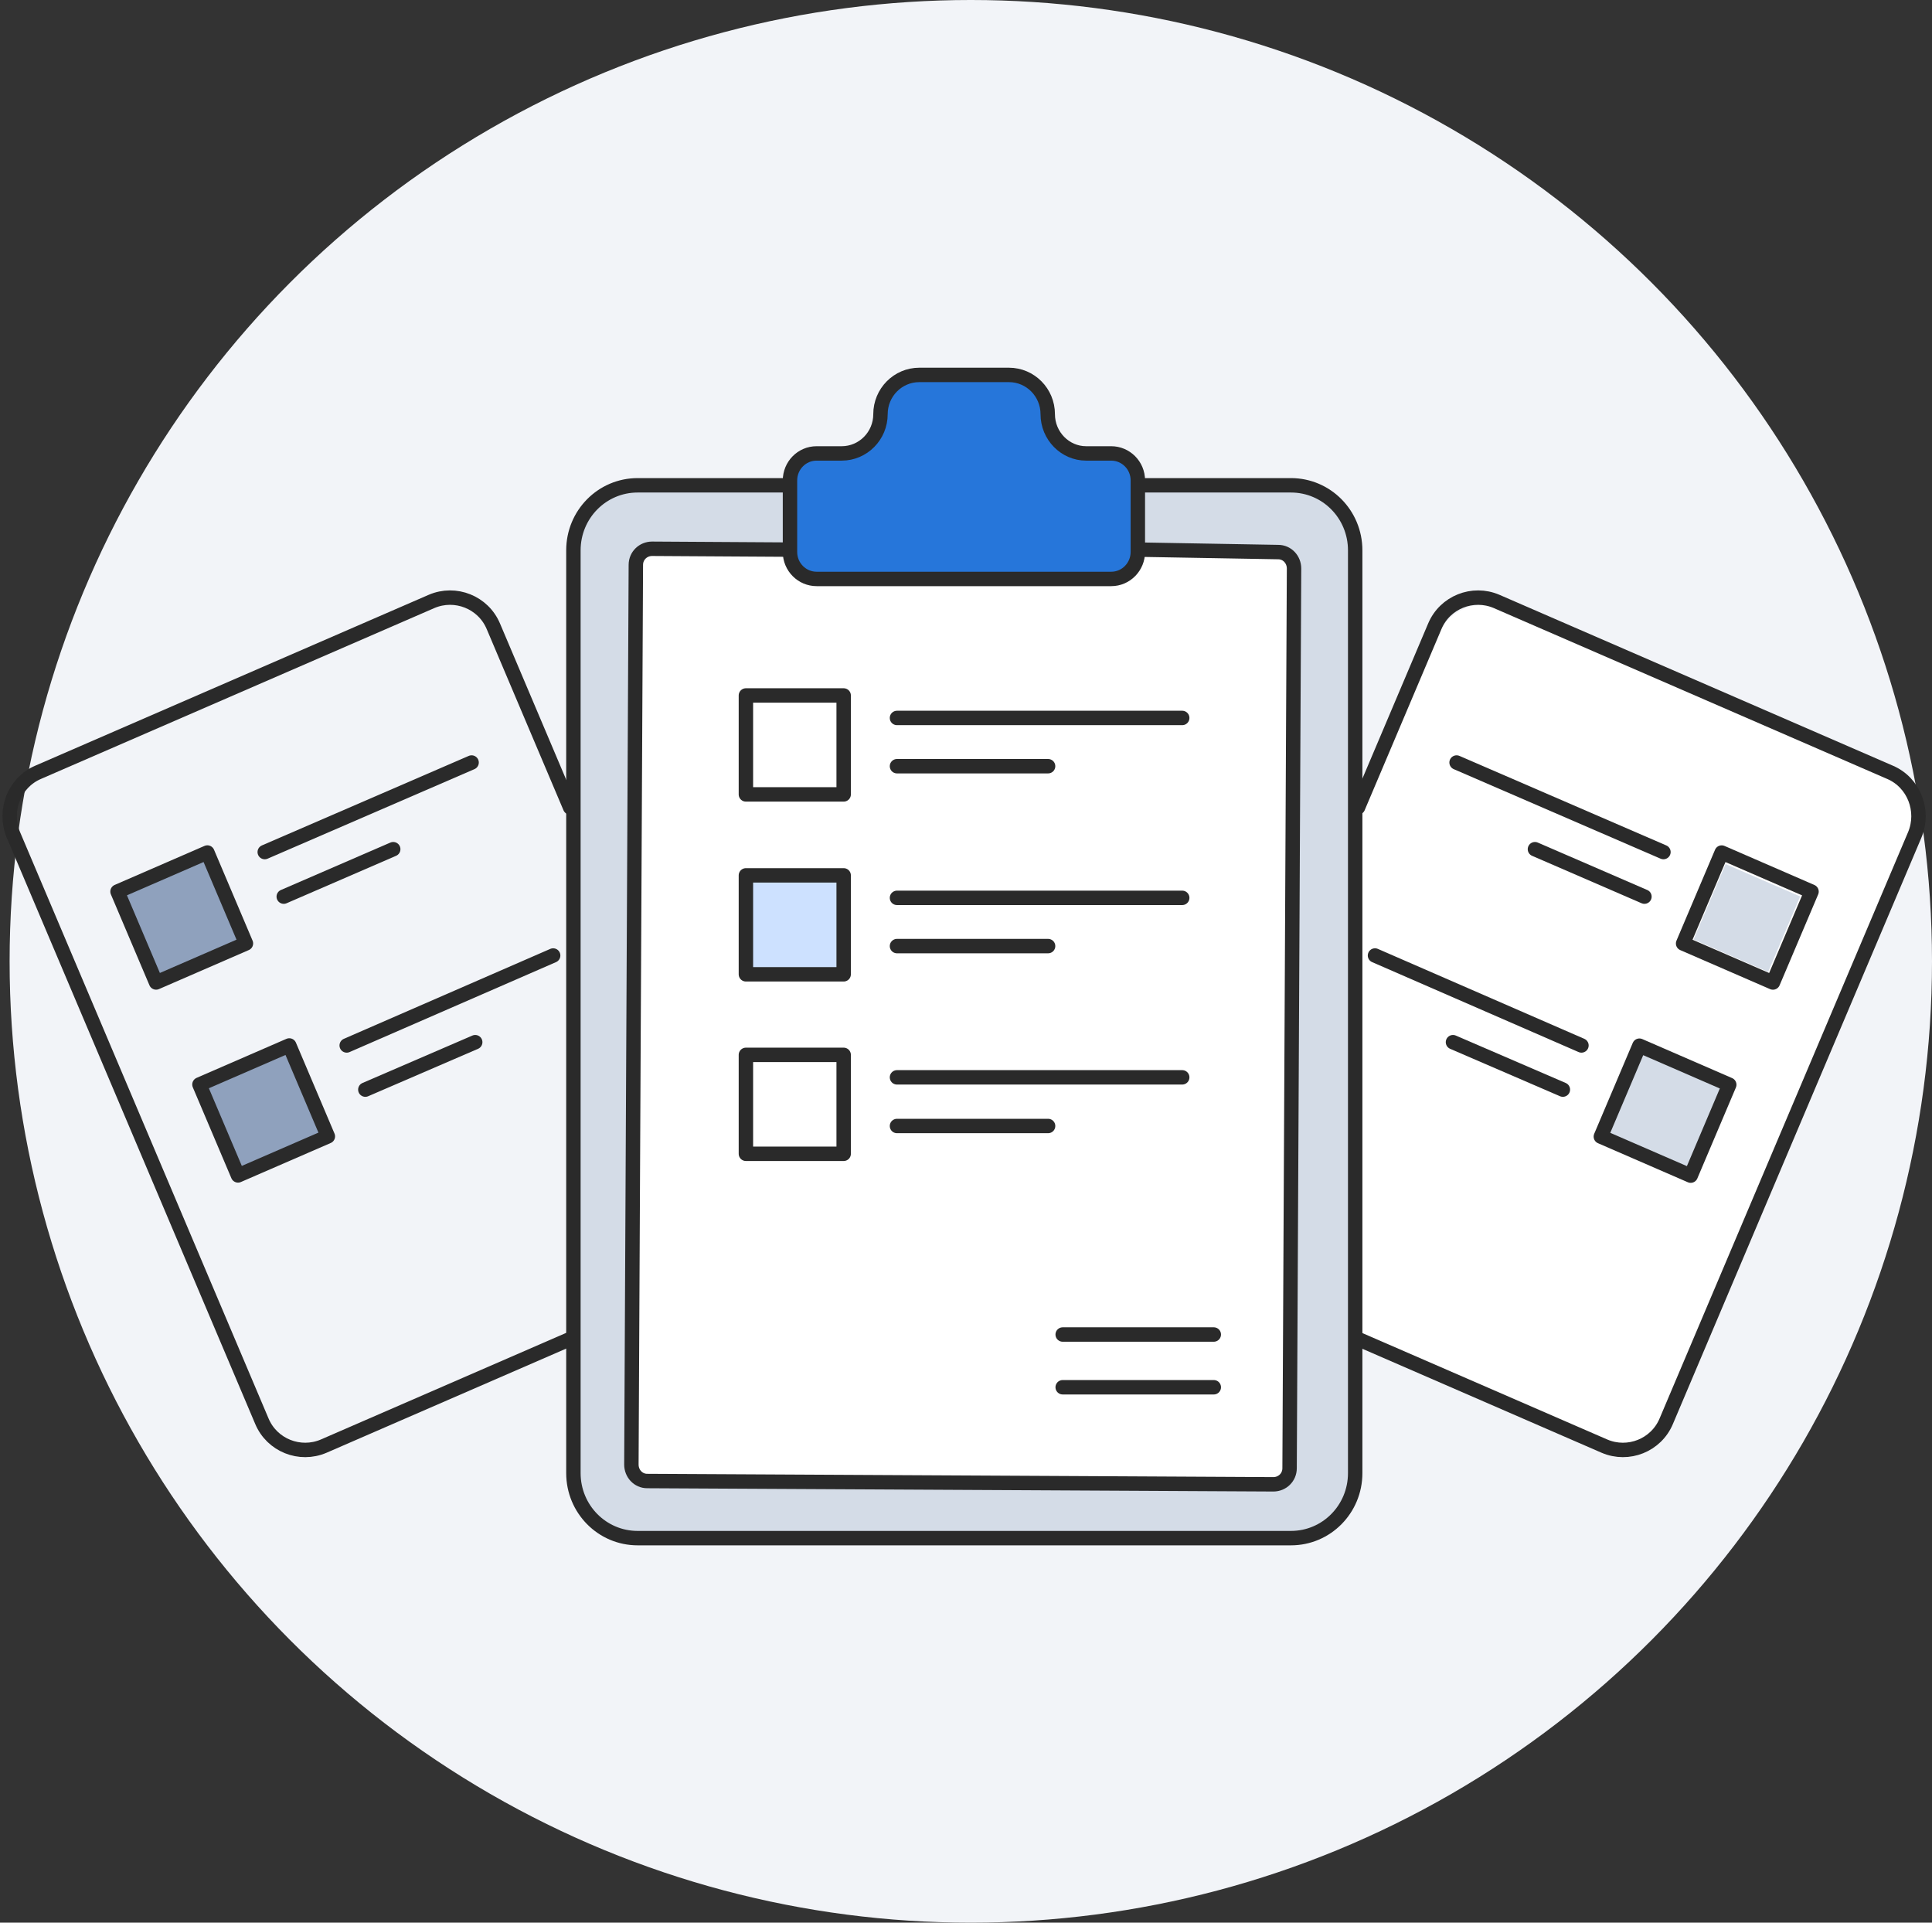 <svg width="201" height="200" viewBox="0 0 201 200" fill="none" xmlns="http://www.w3.org/2000/svg">
<rect x="0" y="0" width="201" height="200" fill="#333333" stroke="none"/>
<circle cx="101" cy="100" r="100" fill="#F2F4F8"/>
<path d="M149.691 65.951C150.768 63.427 153.673 62.26 156.197 63.338L196.4 80.499C198.94 81.583 200.138 84.528 199.075 87.077L173.824 147.642C172.765 150.182 169.86 151.371 167.324 150.304L126.531 133.129C123.962 132.047 122.756 129.066 123.85 126.503L149.691 65.951Z" fill="white"/>
<path d="M86.723 73.407H78.652V81.573H86.723V73.407Z" fill="#B5FBFF"/>
<path d="M84.957 59.16H115.599C116.565 59.16 117.322 58.394 117.322 57.416V49.973C117.322 48.995 116.565 48.229 115.599 48.229H112.993C110.176 48.229 107.907 45.932 107.907 43.083C107.907 41.424 106.562 40.063 104.922 40.063H95.591C93.952 40.063 92.607 41.424 92.607 43.083C92.607 45.932 90.337 48.229 87.521 48.229H84.915C83.948 48.229 83.191 48.995 83.191 49.973V57.416C83.233 58.394 84.032 59.16 84.957 59.16Z" fill="#B5FBFF"/>
<path d="M29.845 109.392L21.34 113.086L24.991 121.692L33.496 117.997L29.845 109.392Z" fill="#8FA1BD"/>
<path d="M21.276 89.441L12.938 93.063L16.517 101.5L24.856 97.878L21.276 89.441Z" fill="#8FA1BD"/>
<path d="M170.863 109.579L167.32 117.928L175.571 121.512L179.114 113.163L170.863 109.579Z" fill="#D4DCE7"/>
<path d="M179.526 89.882L176.195 97.732L183.954 101.102L187.284 93.252L179.526 89.882Z" fill="#D4DCE7"/>
<path d="M86.723 92.121H78.652V100.287H86.723V92.121Z" fill="#B5FBFF"/>
<path d="M86.723 110.792H78.652V118.958H86.723V110.792Z" fill="#B5FBFF"/>
<path d="M21.574 88.681L12.227 92.742L16.239 102.199L25.586 98.139L21.574 88.681Z" stroke="#2A2A2A" stroke-width="1.5" stroke-miterlimit="10" stroke-linecap="round" stroke-linejoin="round"/>
<path d="M27.543 88.633L49.064 79.319" stroke="#2A2A2A" stroke-width="1.5" stroke-miterlimit="10" stroke-linecap="round" stroke-linejoin="round"/>
<path d="M29.52 93.269L40.91 88.335" stroke="#2A2A2A" stroke-width="1.5" stroke-miterlimit="10" stroke-linecap="round" stroke-linejoin="round"/>
<path d="M30.097 108.751L20.75 112.812L24.763 122.269L34.11 118.209L30.097 108.751Z" stroke="#2A2A2A" stroke-width="1.5" stroke-miterlimit="10" stroke-linecap="round" stroke-linejoin="round"/>
<path d="M36.07 108.75L57.549 99.394" stroke="#2A2A2A" stroke-width="1.5" stroke-miterlimit="10" stroke-linecap="round" stroke-linejoin="round"/>
<path d="M38.008 113.344L49.441 108.41" stroke="#2A2A2A" stroke-width="1.5" stroke-miterlimit="10" stroke-linecap="round" stroke-linejoin="round"/>
<path d="M59.611 139.16L33.676 150.43C31.197 151.494 28.296 150.345 27.245 147.836L1.395 86.847C0.345 84.338 1.479 81.403 3.959 80.34L44.899 62.562C47.379 61.499 50.279 62.647 51.33 65.156L59.316 83.997" stroke="#2A2A2A" stroke-width="1.5" stroke-miterlimit="10" stroke-linecap="round" stroke-linejoin="round"/>
<path d="M175.106 98.143L184.453 102.203L188.466 92.746L179.119 88.685L175.106 98.143Z" stroke="#2A2A2A" stroke-width="1.5" stroke-miterlimit="10" stroke-linecap="round" stroke-linejoin="round"/>
<path d="M173.06 88.633L151.539 79.319" stroke="#2A2A2A" stroke-width="1.5" stroke-miterlimit="10" stroke-linecap="round" stroke-linejoin="round"/>
<path d="M171.082 93.269L159.691 88.335" stroke="#2A2A2A" stroke-width="1.5" stroke-miterlimit="10" stroke-linecap="round" stroke-linejoin="round"/>
<path d="M166.548 118.231L175.895 122.292L179.907 112.834L170.56 108.774L166.548 118.231Z" stroke="#2A2A2A" stroke-width="1.5" stroke-miterlimit="10" stroke-linecap="round" stroke-linejoin="round"/>
<path d="M164.53 108.75L143.051 99.394" stroke="#2A2A2A" stroke-width="1.5" stroke-miterlimit="10" stroke-linecap="round" stroke-linejoin="round"/>
<path d="M162.597 113.344L151.164 108.41" stroke="#2A2A2A" stroke-width="1.5" stroke-miterlimit="10" stroke-linecap="round" stroke-linejoin="round"/>
<path d="M140.988 139.16L166.922 150.43C169.402 151.494 172.303 150.345 173.353 147.836L199.204 86.847C200.254 84.338 199.119 81.403 196.64 80.34L155.7 62.562C153.22 61.499 150.32 62.647 149.269 65.156L141.282 83.997" stroke="#2A2A2A" stroke-width="1.5" stroke-miterlimit="10" stroke-linecap="round" stroke-linejoin="round"/>
<path d="M118.418 50.483H134.306C138.005 50.483 140.99 53.503 140.99 57.246V153.238C140.99 156.98 138.005 160 134.306 160H66.339C62.641 160 59.656 156.98 59.656 153.238V57.246C59.656 53.503 62.641 50.483 66.339 50.483H82.228" fill="#D4DCE7"/>
<path d="M118.418 50.483H134.306C138.005 50.483 140.99 53.503 140.99 57.246V153.238C140.99 156.98 138.005 160 134.306 160H66.339C62.641 160 59.656 156.98 59.656 153.238V57.246C59.656 53.503 62.641 50.483 66.339 50.483H82.228" stroke="#2A2A2A" stroke-width="1.5" stroke-miterlimit="10" stroke-linecap="round" stroke-linejoin="round"/>
<path d="M118.343 57.171L132.983 57.428C133.911 57.428 134.629 58.2 134.629 59.142L134.165 152.731C134.165 153.674 133.405 154.402 132.477 154.402L67.333 154.059C66.405 154.059 65.688 153.288 65.688 152.345L66.152 58.757C66.152 57.814 66.911 57.085 67.839 57.085L81.931 57.171" fill="white"/>
<path d="M118.343 57.171L132.983 57.428C133.911 57.428 134.629 58.2 134.629 59.142L134.165 152.731C134.165 153.674 133.405 154.402 132.477 154.402L67.333 154.059C66.405 154.059 65.688 153.288 65.688 152.345L66.152 58.757C66.152 57.814 66.911 57.085 67.839 57.085L81.931 57.171" stroke="#2A2A2A" stroke-width="1.5" stroke-miterlimit="10" stroke-linecap="round" stroke-linejoin="round"/>
<path d="M109.004 43.083C109.004 40.829 107.197 39 104.969 39H95.638C93.41 39 91.603 40.829 91.603 43.083C91.603 45.337 89.795 47.166 87.568 47.166H84.962C83.406 47.166 82.188 48.442 82.188 49.973V57.416C82.188 58.989 83.448 60.223 84.962 60.223H115.604C117.159 60.223 118.378 58.947 118.378 57.416V49.973C118.378 48.399 117.117 47.166 115.604 47.166H112.997C110.812 47.166 109.004 45.337 109.004 43.083Z" fill="#2676DA" stroke="#2A2A2A" stroke-width="1.5" stroke-miterlimit="10" stroke-linecap="round" stroke-linejoin="round"/>
<path d="M87.773 72.344H77.602V82.636H87.773V72.344Z" stroke="#2A2A2A" stroke-width="1.5" stroke-miterlimit="10" stroke-linecap="round" stroke-linejoin="round"/>
<path d="M93.32 74.683H122.995" stroke="#2A2A2A" stroke-width="1.5" stroke-miterlimit="10" stroke-linecap="round" stroke-linejoin="round"/>
<path d="M93.32 79.702H109.041" stroke="#2A2A2A" stroke-width="1.5" stroke-miterlimit="10" stroke-linecap="round" stroke-linejoin="round"/>
<path d="M87.773 91.058H77.602V101.35H87.773V91.058Z" fill="#CDE1FF" stroke="#2A2A2A" stroke-width="1.5" stroke-miterlimit="10" stroke-linecap="round" stroke-linejoin="round"/>
<path d="M93.32 93.397H122.995" stroke="#2A2A2A" stroke-width="1.5" stroke-miterlimit="10" stroke-linecap="round" stroke-linejoin="round"/>
<path d="M93.32 98.415H109.041" stroke="#2A2A2A" stroke-width="1.5" stroke-miterlimit="10" stroke-linecap="round" stroke-linejoin="round"/>
<path d="M87.773 109.729H77.602V120.021H87.773V109.729Z" stroke="#2A2A2A" stroke-width="1.5" stroke-miterlimit="10" stroke-linecap="round" stroke-linejoin="round"/>
<path d="M93.32 112.068H122.995" stroke="#2A2A2A" stroke-width="1.5" stroke-miterlimit="10" stroke-linecap="round" stroke-linejoin="round"/>
<path d="M93.32 117.129H109.041" stroke="#2A2A2A" stroke-width="1.5" stroke-miterlimit="10" stroke-linecap="round" stroke-linejoin="round"/>
<path d="M110.559 138.82H126.279" stroke="#2A2A2A" stroke-width="1.5" stroke-miterlimit="10" stroke-linecap="round" stroke-linejoin="round"/>
<path d="M110.559 144.306H126.279" stroke="#2A2A2A" stroke-width="1.5" stroke-miterlimit="10" stroke-linecap="round" stroke-linejoin="round"/>
</svg>
